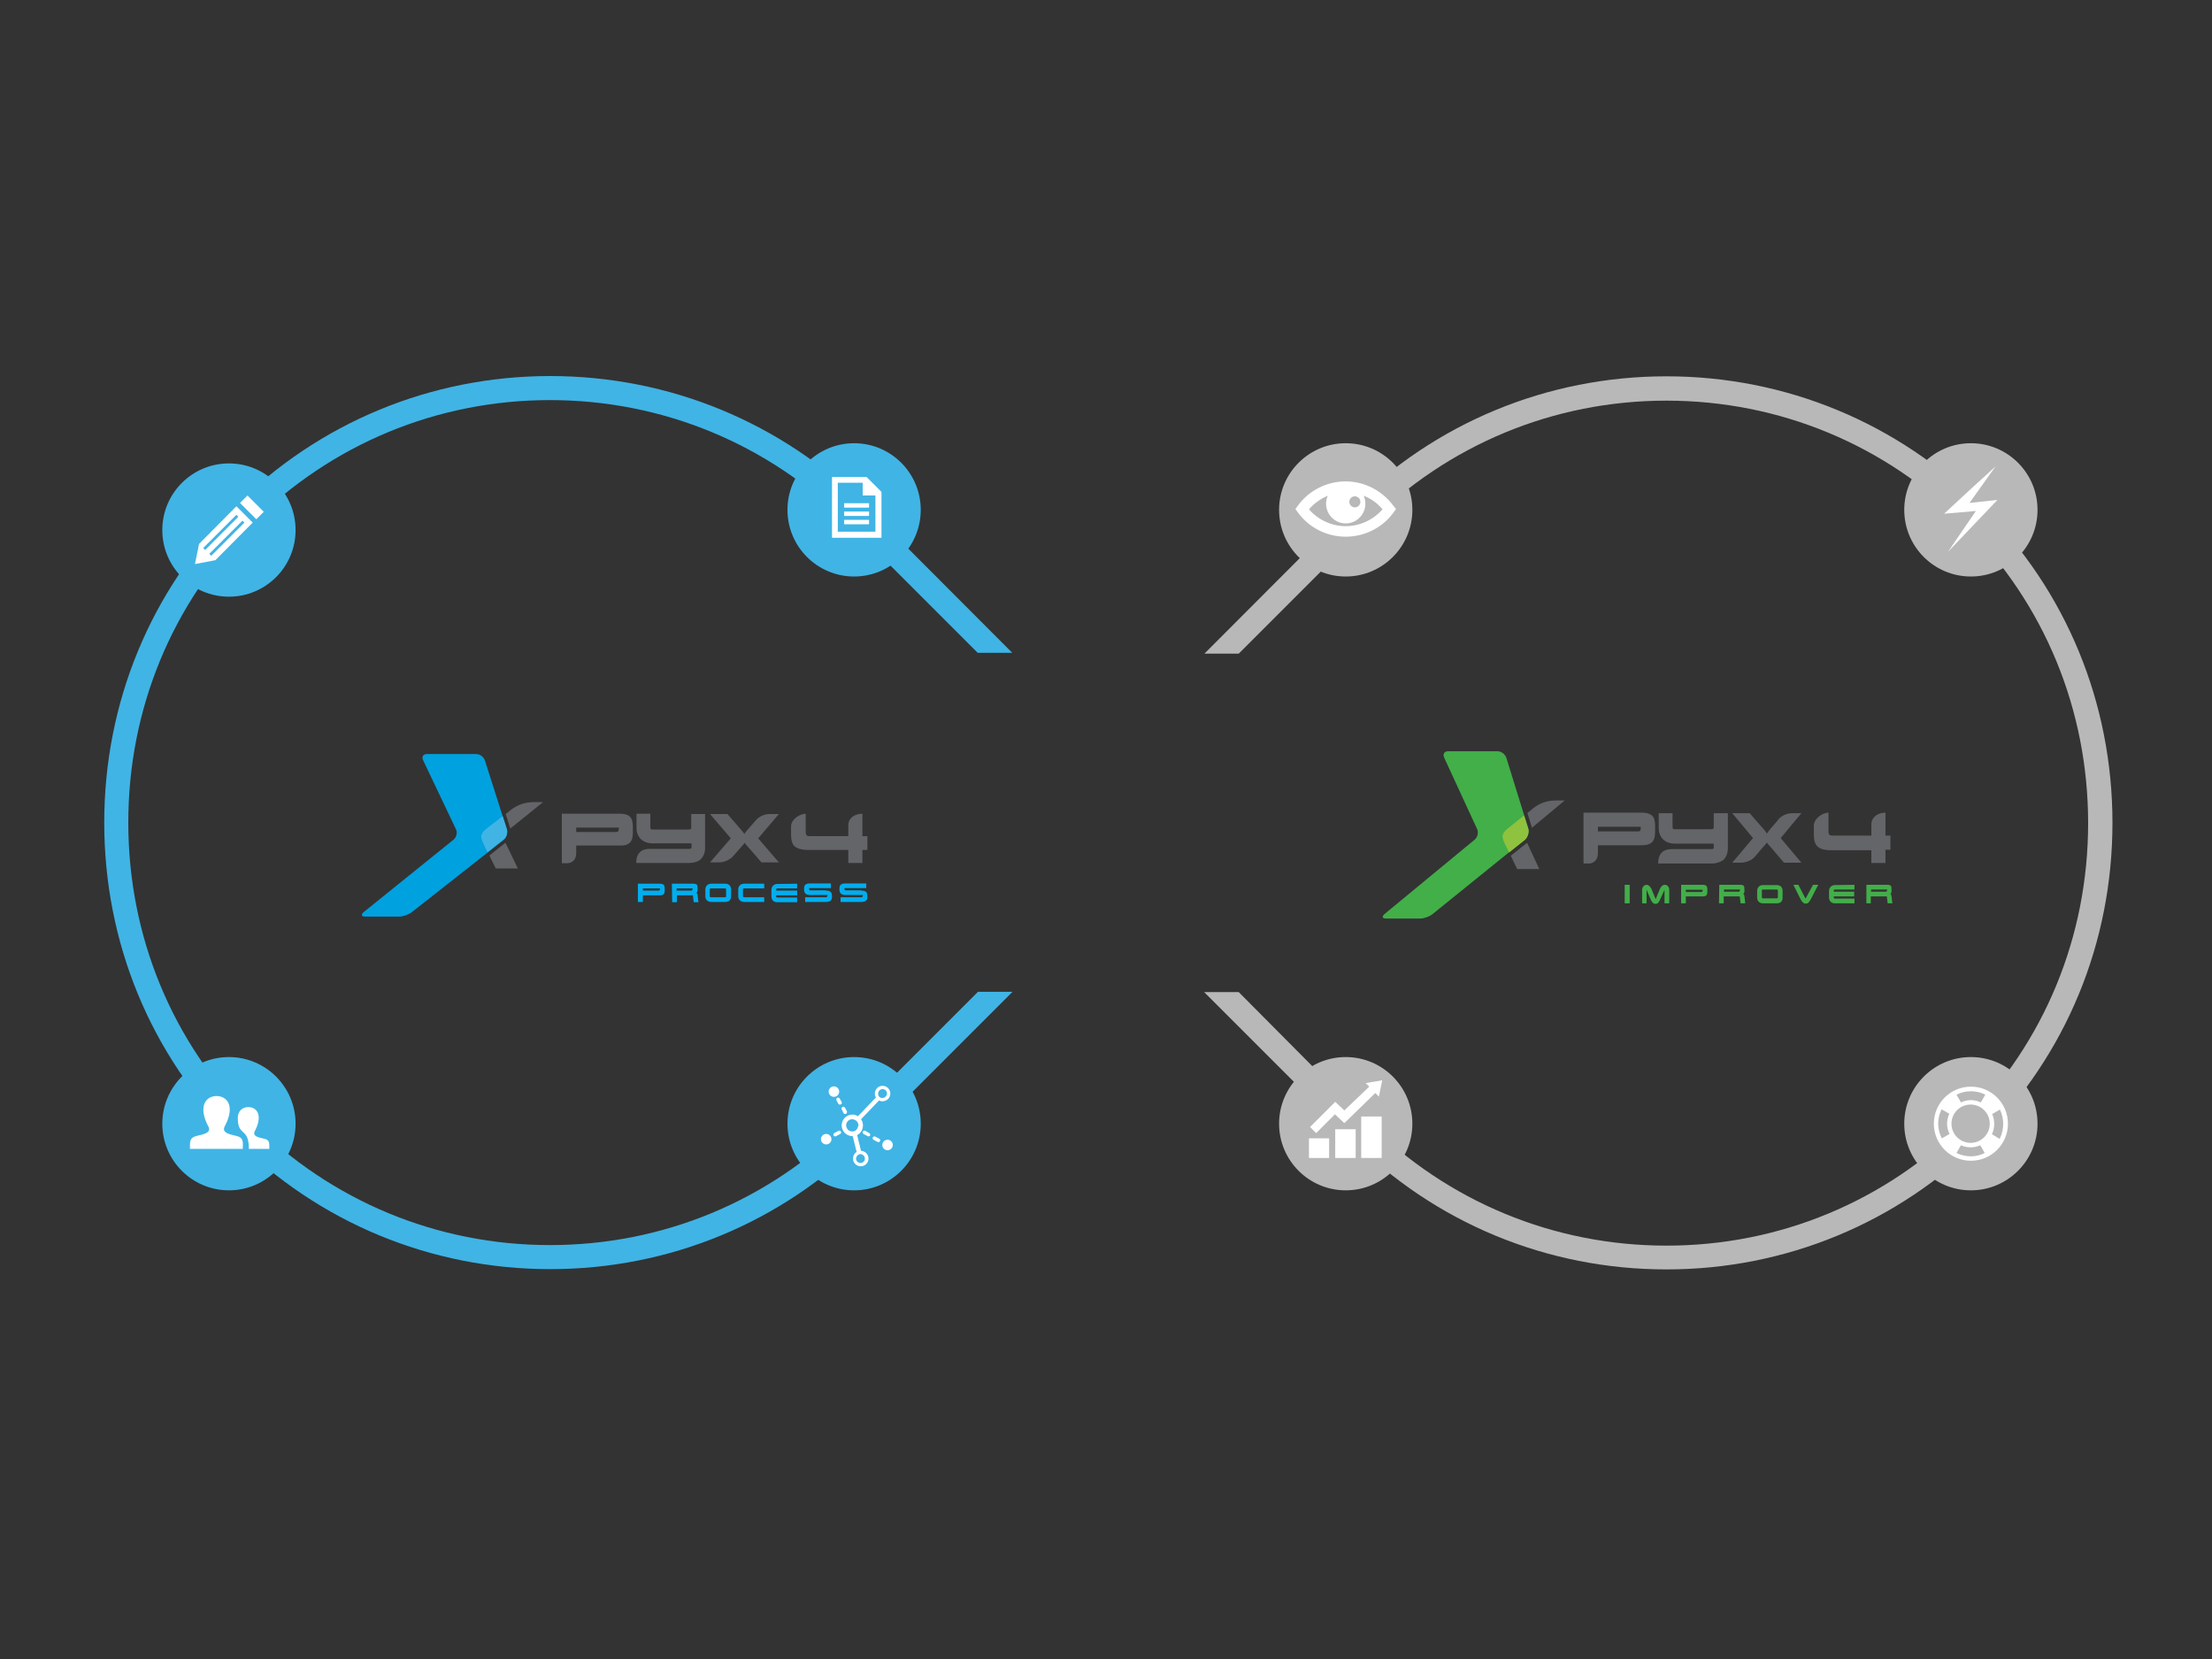<?xml version="1.0" encoding="utf-8"?>
<!-- Generator: Adobe Illustrator 19.1.0, SVG Export Plug-In . SVG Version: 6.00 Build 0)  -->
<svg version="1.1" id="Calque_1" xmlns="http://www.w3.org/2000/svg" xmlns:xlink="http://www.w3.org/1999/xlink" x="0px" y="0px"
	 viewBox="0 0 800 600" style="enable-background:new 0 0 800 600;" xml:space="preserve">
<rect x="0" y="0" width="800" height="600" fill="#333333" stroke="none"/>
<style type="text/css">
	.st0{fill:#B8B8B8;}
	.st1{fill:#646569;}
	.st2{fill:#42AF49;}
	.st3{fill:#8FC23E;}
	.st4{fill:#42AE49;}
	.st5{fill:#40B4E5;}
	.st6{fill:#00A1DF;}
	.st7{fill:#00AEEF;}
	.st8{fill:#FFFFFF;}
</style>
<g>
	<g>
		<path class="st0" d="M602.7,459.1c43.1,0,83.7-16.8,114.2-47.3c30.4-30.4,47.1-70.9,47.1-114.2c0-43.3-16.7-83.9-47.1-114.2
			c-30.5-30.5-71.1-47.3-114.2-47.3c-43.1,0-83.7,16.8-114.2,47.3l-52.9,53H448l46.7-46.7c28.9-28.9,67.2-44.8,108-44.8
			c40.8,0,79.1,15.9,108,44.8c28.7,28.7,44.5,67,44.5,108c0,41-15.8,79.3-44.5,108c-28.9,28.9-67.2,44.8-108,44.8
			c-40.8,0-79.1-15.9-108-44.7L448,358.8h-12.5l53,53C519,442.3,559.5,459.1,602.7,459.1z"/>
		<g>
			<path class="st1" d="M676.8,312.3v-4.8h-14.4c-3.1,0-4.8-0.7-5.6-2c-0.8-1.2-0.8-2.9-0.8-4.6v-2.2c0-2.8,3.3-4.8,5.3-4.8v6.5
				c0,0.5,0,1,0.2,1.3c0.2,0.3,0.4,0.5,1,0.5h14.3v-4c0-2.8,2.5-4.3,5.1-4.3v8.3h1.8v5.1h-1.8v4.8H676.8z"/>
			<path class="st1" d="M593.7,293.9c2.3,0,3.6,0.6,4.3,1.7c0.6,1.1,0.6,2.5,0.6,4.2c0,1.6,0,3-0.6,4.1c-0.6,1.1-1.9,1.8-4.3,1.8
				h-15.8v2.9c0,2.3-1.4,3.7-3.3,3.7h-1.9v-18.4H593.7 M577.9,300.7h14.6c0.5,0,0.7-0.2,0.8-0.5c0.1-0.3,0.1-0.7,0.1-1.2h-15.5
				V300.7z"/>
			<path class="st1" d="M619,312.3h-19.3c0-3.8,2-5.2,4.9-5.2s14.4,0,14.4,0c0.5,0,0.6-0.1,0.7-0.2c0.1-0.1,0.1-0.4,0.1-0.7v-1.1
				c-0.2,0-0.5,0-0.7,0h-13.4c-1.7,0-3.1-0.5-4.2-1.5c-1-1-1.6-2.4-1.6-4.1v-5.4h5l0,4.6c0,0.4,0,0.8,0.1,0.9
				c0.1,0.2,0.2,0.3,0.6,0.3H619c0.7-0.1,0.7-0.2,0.8-0.6v-5.2h5.1v12.7c0,1.8-0.6,3.2-1.6,4.2C622.2,311.8,620.8,312.3,619,312.3
				L619,312.3z"/>
			<path class="st1" d="M645.2,312l-4.6-5.4c-0.3-0.4-1.1-1.1-1.6-1.9c-0.5,0.8-1.3,1.6-1.6,1.9c0,0-1.5,1.8-2.6,3.1
				c-1.1,1.3-3.1,2.3-5.2,2.3h-3.1l7.5-8.9l-7.5-9h6.3l4.6,5.3c0.3,0.4,1.2,1.2,1.6,2.1c0.5-0.8,1.3-1.7,1.6-2.1c0,0,2-2.2,2.7-3.2
				c0.8-0.9,2.6-2.1,4.9-2.1h3.3l-7.5,9l7.5,8.9H645.2z"/>
			<path class="st1" d="M554.4,292.4c-0.6,0.5-1.3,1.1-2,1.6l1.6,5.2c0,0.1,0,0.1,0,0.2l11.9-9.9h-2.9
				C559.7,289.4,556.7,290.5,554.4,292.4"/>
			<polygon class="st1" points="546.4,309.5 548.7,314.3 556.7,314.3 552.3,304.8 			"/>
			<path class="st2" d="M522.3,274c-0.6-1.3,0.1-2.3,1.4-2.3h17.9c1.4,0,2.8,1.1,3.2,2.4l7.9,25.5c0.4,1.3-0.1,3.1-1.2,4l-33.4,27
				c-1.1,0.9-3.1,1.6-4.4,1.6h-12.4c-1.4,0-1.6-0.7-0.6-1.6l32.6-26.9c1.1-0.9,1.5-2.6,0.9-3.9L522.3,274z"/>
			<path class="st3" d="M552.7,299.6l-1.5-4.7c-2.8,2.2-6,4.8-6,4.8c-0.8,0.7-1.4,1.3-1.7,2.2c-0.4,1.1,0.7,3.1,1,3.8l1.3,2.6
				l5.8-4.6C552.6,302.7,553.1,300.9,552.7,299.6"/>
			<rect x="587.6" y="320" class="st4" width="1.8" height="6.7"/>
			<path class="st4" d="M595.5,326.7h-1.6v-4.9c0-0.9,0.7-1.8,1.6-1.8c0.9,0,1.6,1,1.9,1.8l1.4,3.4l1.4-3.4c0.3-0.8,0.9-1.8,1.9-1.8
				c1,0,1.6,0.9,1.6,1.8v4.9H602v-4.9l-1.6,3.5c-0.4,1-0.8,1.6-1.7,1.6c-0.8,0-1.4-0.8-1.7-1.6l-1.5-3.5V326.7z"/>
			<path class="st4" d="M615.8,320c1.7,0,1.7,0.9,1.7,2.1c0,1.2,0,2.1-1.7,2.1h-6.1v2.5H608V320H615.8z M609.7,321.8v0.8h5.6
				c0.5,0,0.5-0.4,0.5-0.8H609.7z"/>
			<path class="st4" d="M621.8,320h7.5c1.6,0,1.6,0.5,1.6,2.1c0,0.8-0.1,0.8-0.4,1.2c0.2,0.3,0.4,0.4,0.4,0.9l0.3,2.5h-1.7l-0.3-2.5
				h-5.8v2.5h-1.7L621.8,320z M623.5,322.5h5.4c0.3,0,0.4-0.4,0.4-0.8h-5.8V322.5z"/>
			<path class="st4" d="M644.7,324.7c0,1.3-0.8,2-2.1,2h-5c-1.2,0-2.1-0.8-2.1-2V322c0.1-1.1,0.9-1.9,2.1-1.9h5
				c1.4,0,2.1,0.9,2.1,2.1V324.7z M643,322.3c0-0.3,0-0.6-0.4-0.6h-5c-0.4,0-0.4,0.2-0.4,0.4v2.2c0,0.3,0,0.6,0.4,0.6h5
				c0.4,0,0.4-0.2,0.4-0.5V322.3z"/>
			<path class="st4" d="M650.4,320l2.6,5l2.7-5h1.9l-2.7,5.2c-0.5,0.9-0.9,1.6-1.8,1.6c-0.9,0-1.4-0.7-1.9-1.6l-2.6-5.2H650.4z"/>
			<path class="st4" d="M670.7,320v1.7h-7.1c-0.4,0-0.4,0.3-0.4,0.6v0.2h7.4v1.7h-7.4v0.2c0,0.3,0,0.6,0.4,0.6h7.1v1.7h-7.1
				c-1.2,0-2.1-0.8-2.1-2.1v-2.4c0-1.2,0.9-2.1,2.1-2.1L670.7,320z"/>
			<path class="st4" d="M675,320h7.5c1.6,0,1.6,0.5,1.6,2.1c0,0.8-0.1,0.8-0.4,1.2c0.2,0.3,0.4,0.4,0.4,0.9l0.3,2.5h-1.7l-0.3-2.5
				h-5.8v2.5H675L675,320z M676.7,322.5h5.4c0.3,0,0.4-0.4,0.4-0.8h-5.8V322.5z"/>
		</g>
		<path class="st5" d="M306.9,405.5c-28.9,28.9-67.2,44.8-108,44.8c-40.8,0-79.1-15.9-108-44.8c-28.7-28.7-44.5-67-44.5-108
			c0-41,15.8-79.3,44.5-108c28.9-28.9,67.2-44.8,108-44.8c40.8,0,79.1,15.9,108,44.7l46.7,46.7h12.5l-52.9-53
			C282.7,152.8,242.1,136,199,136c-43.1,0-83.7,16.8-114.2,47.3c-30.4,30.4-47.1,70.9-47.1,114.2c0,43.3,16.7,83.9,47.1,114.2
			c30.5,30.5,71.1,47.3,114.2,47.3c43.1,0,83.7-16.8,114.2-47.3l53-53h-12.5L306.9,405.5z"/>
		<g>
			<g>
				<g>
					<g>
						<path class="st1" d="M306.8,312.1v-4.7h-14.3c-3.1,0-4.8-0.7-5.6-1.9l0,0c-0.8-1.2-0.8-2.8-0.8-4.4l0,0c0,0,0,0.5,0-2.2
							c0-2.7,3.3-4.6,5.3-4.6v6.3c0,0.5,0,1,0.2,1.3l0,0c0.2,0.3,0.4,0.5,1,0.5l0,0h14.2c0,0,0-1.1,0-3.9c0-2.8,2.5-4.2,5.1-4.2v8.1
							h1.8v5h-1.8v4.7H306.8L306.8,312.1z"/>
					</g>
				</g>
				<g>
					<path class="st1" d="M224.1,294.3c2.3,0,3.6,0.6,4.2,1.7l0,0c0.6,1.1,0.6,2.5,0.6,4.1l0,0c0,1.5,0,2.9-0.6,4l0,0
						c-0.6,1.1-1.9,1.8-4.2,1.7l0,0h-15.7c0,0,0,0.5,0,2.8c0,2.2-1.4,3.6-3.3,3.6c-1.9,0-1.9,0-1.9,0l0,0v-17.9H224.1 M208.4,300.9
						h14.5c0.5,0,0.7-0.2,0.8-0.5l0,0c0.1-0.3,0.1-0.7,0.1-1.1l0,0h-15.4V300.9L208.4,300.9z"/>
				</g>
				<g>
					<path class="st1" d="M249.3,312.1h-19.2c0-3.7,2-5.1,4.9-5.1c2.9,0,14.3,0,14.3,0c0.5,0,0.6-0.1,0.7-0.2l0,0
						c0.1-0.1,0.1-0.4,0.1-0.7l0,0V305c-0.2,0-0.5,0-0.7,0l0,0H236c-1.7,0-3.1-0.5-4.2-1.5l0,0c-1-1-1.6-2.4-1.6-4l0,0v-5.2h5l0,4.5
						c0,0.4,0,0.7,0.1,0.9l0,0c0.1,0.2,0.2,0.3,0.6,0.3l0,0h13.3c0.7-0.1,0.7-0.2,0.8-0.6l0,0v-5h5v12.3c0,1.7-0.6,3.1-1.6,4.1l0,0
						C252.5,311.6,251,312.1,249.3,312.1L249.3,312.1C249.3,312.1,249.3,312.1,249.3,312.1L249.3,312.1z"/>
				</g>
				<g>
					<path class="st1" d="M275.4,311.9l-4.5-5.2c-0.3-0.4-1.1-1.1-1.6-1.9l0,0c-0.5,0.8-1.3,1.5-1.6,1.9l0,0c0,0-1.5,1.8-2.6,3
						c-1.1,1.2-3.1,2.2-5.2,2.2c-2,0-3.1,0-3.1,0l7.5-8.7l-7.5-8.8h6.3l4.5,5.2c0.3,0.4,1.1,1.2,1.6,2l0,0c0.5-0.8,1.3-1.6,1.6-2
						l0,0c0,0,1.9-2.2,2.7-3.1c0.8-0.9,2.6-2.1,4.9-2.1c2.3,0,3.3,0,3.3,0l-7.5,8.8l7.5,8.7H275.4L275.4,311.9z"/>
				</g>
			</g>
			<g>
				<path class="st1" d="M184.9,292.8c-0.6,0.5-1.3,1-2,1.6l1.6,5.1c0,0.1,0,0.1,0,0.2l11.9-9.6h-2.9
					C190.2,290,187.3,291,184.9,292.8z"/>
				<polygon class="st1" points="177,309.4 179.3,314.1 187.3,314.1 182.8,304.8 				"/>
			</g>
			<g>
				<path class="st6" d="M153,274.9c-0.6-1.2,0.1-2.2,1.4-2.2h17.8c1.4,0,2.8,1.1,3.2,2.4l7.9,24.8c0.4,1.3-0.1,3.1-1.2,3.9
					L148.8,330c-1.1,0.8-3.1,1.5-4.4,1.5h-12.3c-1.4,0-1.6-0.7-0.6-1.6l32.5-26.2c1.1-0.9,1.5-2.6,0.9-3.8L153,274.9z"/>
			</g>
			<path class="st5" d="M183.3,299.8l-1.5-4.6c-2.8,2.1-6,4.6-6,4.6c-0.8,0.7-1.4,1.2-1.7,2.2c-0.4,1,0.7,3,1,3.7l1.2,2.5l5.7-4.5
				C183.2,302.9,183.7,301.1,183.3,299.8z"/>
			<g>
				<path class="st7" d="M238.6,319.6c1.8,0,1.8,0.9,1.8,2.1c0,1.2,0,2.1-1.8,2.1h-6.1v2.4h-1.8v-6.6H238.6z M232.5,321.3v0.8h5.7
					c0.5,0,0.5-0.4,0.5-0.8H232.5z"/>
				<path class="st7" d="M243,319.6h7.6c1.7,0,1.7,0.5,1.7,2.1c0,0.8-0.1,0.8-0.4,1.2c0.2,0.3,0.4,0.4,0.4,0.9l0.3,2.5h-1.7
					l-0.3-2.5h-5.8v2.5h-1.7L243,319.6z M244.7,322.1h5.4c0.3,0,0.4-0.4,0.4-0.8h-5.8V322.1z"/>
				<path class="st7" d="M264.4,324.2c0,1.3-0.8,2-2.1,2h-5.1c-1.2,0-2.1-0.8-2.1-2v-2.7c0.1-1.1,0.9-1.9,2.1-1.9h5.1
					c1.4,0,2.1,0.9,2.1,2.1V324.2z M262.6,321.9c0-0.3,0-0.6-0.4-0.6h-5.1c-0.4,0-0.4,0.2-0.4,0.4v2.2c0,0.3,0,0.6,0.4,0.6h5.1
					c0.4,0,0.4-0.2,0.4-0.5V321.9z"/>
				<path class="st7" d="M276.4,324.5v1.7h-7.3c-1.2,0-2.1-0.8-2.1-2v-2.7c0.1-1.1,0.9-1.9,2.1-1.9h7.3v1.7h-7.3
					c-0.4,0-0.4,0.2-0.4,0.4v2.2c0,0.3,0,0.6,0.4,0.6H276.4z"/>
				<path class="st7" d="M288.3,319.6v1.7h-7.2c-0.4,0-0.4,0.3-0.4,0.6v0.2h7.6v1.7h-7.6v0.2c0,0.3,0,0.6,0.4,0.6h7.2v1.7h-7.2
					c-1.3,0-2.1-0.8-2.1-2.1v-2.4c0-1.2,0.9-2.1,2.1-2.1L288.3,319.6z"/>
				<path class="st7" d="M298.7,322.1c2,0,2.2,0.9,2.2,2.1c0,1.2-0.3,2-2.2,2h-7.5v-1.7h7.5c0.5,0,0.5-0.3,0.6-0.8h-6.2
					c-1.9,0-2.3-0.9-2.3-2.1c0-1.3,0.2-2.1,2.3-2.1h7.4v1.7h-7.9c0,0.3,0,0.8,0.4,0.8H298.7z"/>
				<path class="st7" d="M311.5,322.1c2,0,2.2,0.9,2.2,2.1c0,1.2-0.3,2-2.2,2H304v-1.7h7.5c0.5,0,0.5-0.3,0.6-0.8h-6.2
					c-1.9,0-2.3-0.9-2.3-2.1c0-1.3,0.2-2.1,2.3-2.1h7.4v1.7h-7.9c0,0.3,0,0.8,0.4,0.8H311.5z"/>
			</g>
		</g>
	</g>
	<g>
		<circle class="st0" cx="486.7" cy="406.4" r="24.1"/>
		<path id="bar_chart_4_icon" class="st8" d="M480.7,418.8h-7.3v-7.1h7.3V418.8L480.7,418.8z M490.3,408.4h-7.4v10.4h7.4V408.4z
			 M499.7,403.8h-7.4v15h7.4V403.8z M499.9,390.7l-6,1l1.3,1.3l-9,8.6l-3.3-3.1l-9.1,9.1l2.2,2.2l6.8-6.8l3.4,3.2l11.2-10.9l1.3,1.3
			L499.9,390.7z"/>
	</g>
	<g>
		<circle class="st0" cx="712.8" cy="406.4" r="24.1"/>
		<path id="lifebuoy-icon" class="st8" d="M712.8,393c-7.4,0-13.4,6-13.4,13.4c0,7.4,6,13.4,13.4,13.4c7.4,0,13.4-6,13.4-13.4
			C726.2,399,720.2,393,712.8,393z M717.6,411.3c-2.7,2.7-7.1,2.7-9.8,0c-2.7-2.7-2.7-7.1,0-9.8c2.7-2.7,7.1-2.7,9.8,0
			C720.3,404.2,720.3,408.6,717.6,411.3z M718,395.9l-1.6,2.8c-2.3-1.1-4.9-1.1-7.2,0l-1.6-2.8C710.8,394.3,714.7,394.2,718,395.9z
			 M702.2,401.2l2.8,1.6c-1.1,2.3-1.1,5,0.1,7.3l-2.8,1.6C700.6,408.5,700.5,404.6,702.2,401.2z M707.6,417l1.6-2.8c2.2,1,4.8,1,7,0
			l1.6,2.8C714.7,418.6,710.9,418.6,707.6,417z M720.4,410.2c1.1-2.3,1.1-5,0.1-7.3l2.8-1.6c1.6,3.3,1.6,7.2-0.1,10.6L720.4,410.2z"
			/>
	</g>
	<g>
		<circle class="st0" cx="712.8" cy="184.4" r="24.1"/>
		<path class="st8" d="M703.1,185.8l10.8-10l3.1-2.8l4.7-4.3l-9.4,13.2l10.1-1.1l-17.9,18.8l10.1-14.8L703.1,185.8z"/>
	</g>
	<g>
		<circle class="st0" cx="486.7" cy="184.4" r="24.1"/>
		<path class="st8" d="M486.7,174.1c-6.9,0-13.4,3.3-17.4,8.9l-0.8,1.1l0.8,1.1c4,5.6,10.5,8.9,17.4,8.9s13.4-3.3,17.4-8.9l0.8-1.1
			L504,183C500,177.5,493.5,174.1,486.7,174.1z M492,181.5c0,1.1-0.9,2-2,2s-2-0.9-2-2s0.9-2,2-2S492,180.4,492,181.5z M486.7,190.3
			c-5.1,0-10-2.3-13.3-6.1c1.9-2.2,4.2-3.8,6.8-4.9c-0.4,0.9-0.6,1.9-0.6,2.9c0,3.9,3.2,7.1,7.1,7.1s7.1-3.2,7.1-7.1
			c0-1-0.2-2-0.6-2.9c2.6,1,5,2.7,6.8,4.9C496.7,188,491.8,190.3,486.7,190.3z"/>
	</g>
	<g>
		<circle class="st5" cx="82.8" cy="191.7" r="24.1"/>
		<path id="pencil-9-icon" class="st8" d="M85.5,183.1L72,196.7l-1.5,7.3l7.4-1.4L91.4,189L85.5,183.1z M73.5,198.2l12-12l0.7,0.7
			l-12,12L73.5,198.2z M76.4,201l-0.7-0.7l12-12l0.7,0.7L76.4,201z M95.4,185.1l-2.7,2.7l-5.9-5.9l2.7-2.7L95.4,185.1z"/>
	</g>
	<g>
		<circle class="st5" cx="308.9" cy="184.4" r="24.1"/>
		<path id="text-file-4-icon" class="st8" d="M314.3,189.6h-9V188h9V189.6z M314.3,186.6h-9V185h9V186.6z M314.3,183.6h-9V182h9
			V183.6z M312,174.6v4.6h4.6v13.1H303v-17.7H312 M313.4,172.5h-12.5v22h17.9v-16.6L313.4,172.5z"/>
	</g>
	<g>
		<circle class="st5" cx="82.8" cy="406.4" r="24.1"/>
		<path id="user-13-icon" class="st8" d="M97.4,415.5H90c0-8-4-4.2-4-11.2c0-2.5,1.7-3.9,3.8-3.9c3.2,0,5.3,3,2.4,8.6
			c-1,1.9,1,2.3,3.2,2.8C97.6,412.2,97.4,413.4,97.4,415.5z M85.4,410.8c-2.7-0.6-5.3-1.2-4.1-3.5c3.8-7.1,1-10.9-3-10.9
			c-4,0-6.7,3.9-3,10.9c1.3,2.3-1.4,2.9-4.1,3.5c-2.7,0.6-2.5,2.1-2.5,4.7h19.1C87.9,412.9,88.1,411.4,85.4,410.8z"/>
	</g>
	<g>
		<circle class="st5" cx="308.9" cy="406.4" r="24.1"/>
		<circle class="st8" cx="301.6" cy="394.8" r="1.9"/>
		<circle class="st8" cx="321" cy="414.1" r="1.9"/>
		<circle class="st8" cx="298.8" cy="412" r="1.9"/>
		<path class="st8" d="M304.4,398.6l-0.7-1.3c-0.2-0.3-0.5-0.4-0.9-0.3c-0.3,0.2-0.4,0.5-0.3,0.9l0.7,1.3c0.1,0.2,0.3,0.3,0.6,0.3
			c0.1,0,0.2,0,0.3-0.1C304.4,399.3,304.6,398.9,304.4,398.6z"/>
		<path class="st8" d="M305.1,402.6c0.1,0.2,0.3,0.3,0.6,0.3c0.1,0,0.2,0,0.3-0.1c0.3-0.2,0.4-0.6,0.3-0.9l-0.7-1.3
			c-0.2-0.3-0.5-0.4-0.9-0.3c-0.3,0.2-0.4,0.5-0.3,0.9L305.1,402.6z"/>
		<path class="st8" d="M318.1,411.9l-1.5-0.8c-0.3-0.2-0.7-0.1-0.9,0.2c-0.2,0.3-0.1,0.7,0.2,0.9l1.5,0.8c0.1,0.1,0.2,0.1,0.3,0.1
			c0.2,0,0.4-0.1,0.5-0.3C318.5,412.5,318.4,412.1,318.1,411.9z"/>
		<path class="st8" d="M314.4,409.8L313,409c-0.3-0.2-0.7-0.1-0.9,0.2c-0.2,0.3-0.1,0.7,0.2,0.9l1.5,0.8c0.1,0.1,0.2,0.1,0.3,0.1
			c0.2,0,0.4-0.1,0.6-0.3C314.8,410.4,314.7,410,314.4,409.8z"/>
		<path class="st8" d="M303.2,409l-1.5,0.8c-0.3,0.2-0.4,0.6-0.2,0.9c0.1,0.2,0.3,0.3,0.6,0.3c0.1,0,0.2,0,0.3-0.1l1.5-0.8
			c0.3-0.2,0.4-0.6,0.2-0.9C303.9,408.9,303.5,408.8,303.2,409z"/>
		<path class="st8" d="M322,395.5c0-1.6-1.3-2.8-2.8-2.8c-1.6,0-2.8,1.3-2.8,2.8c0,0.5,0.1,1,0.4,1.4l-6.5,6.8
			c-0.6-0.4-1.3-0.6-2-0.6c-2.1,0-3.9,1.7-3.9,3.9c0,2.1,1.7,3.9,3.9,3.9c0,0,0.1,0,0.1,0l1.4,5.7c-0.8,0.5-1.3,1.4-1.3,2.4
			c0,1.6,1.3,2.8,2.8,2.8c1.6,0,2.8-1.3,2.8-2.8c0-1.5-1.2-2.7-2.7-2.8l-1.4-5.7c1.3-0.6,2.1-2,2.1-3.5c0-0.8-0.2-1.5-0.7-2.2
			l6.5-6.8c0.4,0.2,0.8,0.3,1.2,0.3C320.7,398.3,322,397.1,322,395.5z M310.1,417.9c0.3-0.3,0.7-0.5,1.1-0.5c0.2,0,0.3,0,0.5,0.1
			c0.6,0.2,1.1,0.8,1.1,1.5c0,0.9-0.7,1.6-1.6,1.6s-1.6-0.7-1.6-1.6C309.7,418.5,309.8,418.2,310.1,417.9z M310.3,407.5
			c-0.1,0.4-0.3,0.8-0.6,1.1c-0.1,0.1-0.1,0.1-0.2,0.2c-0.4,0.3-0.8,0.4-1.3,0.4c-0.1,0-0.2,0-0.3,0c-0.5-0.1-0.9-0.3-1.2-0.6
			c-0.3-0.3-0.5-0.7-0.6-1.1c0-0.1-0.1-0.3-0.1-0.5c0-0.6,0.3-1.2,0.7-1.6c0.3-0.3,0.7-0.5,1.1-0.6c0.1,0,0.3,0,0.5,0
			c0.3,0,0.5,0.1,0.8,0.2c0.5,0.2,1,0.6,1.2,1.2c0.1,0.3,0.2,0.6,0.2,0.9C310.4,407.2,310.4,407.3,310.3,407.5z M319.1,397.1
			c-0.1,0-0.2,0-0.3,0c-0.6-0.1-1.1-0.6-1.2-1.2c0-0.1,0-0.2,0-0.4c0-0.9,0.7-1.6,1.6-1.6c0.9,0,1.6,0.7,1.6,1.6
			C320.7,396.4,320,397.1,319.1,397.1z"/>
	</g>
</g>
</svg>
